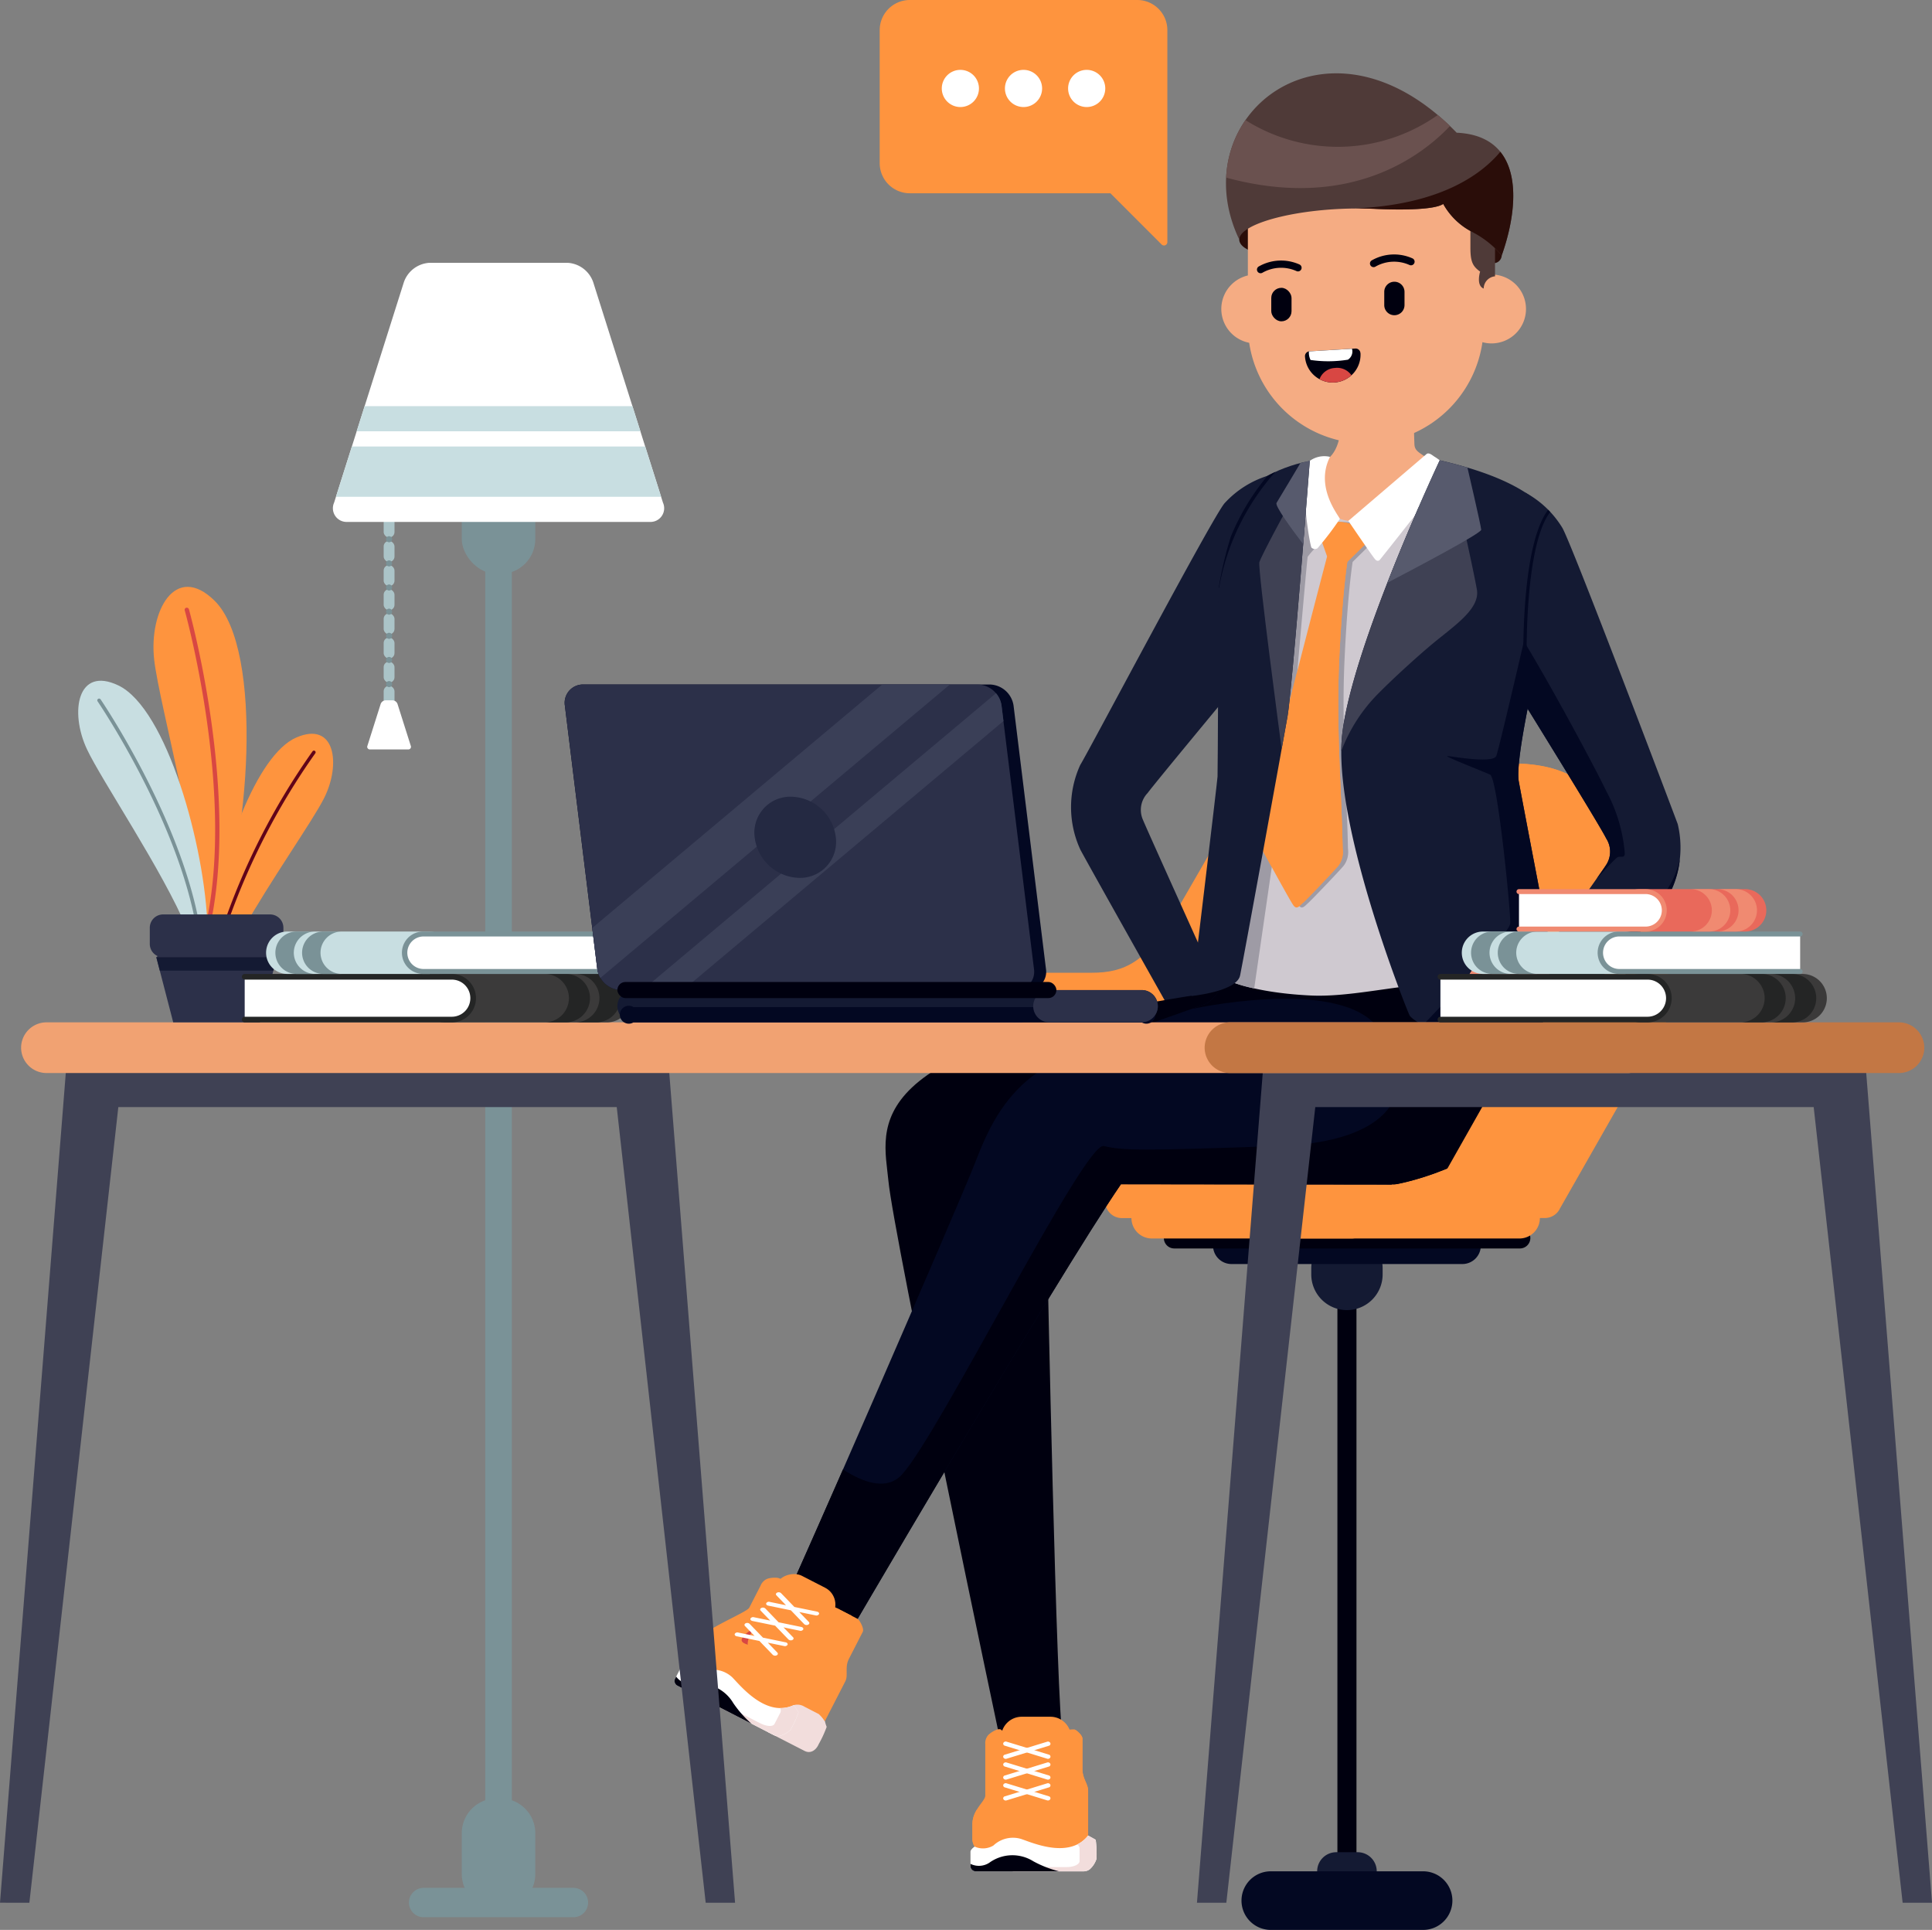<svg xmlns="http://www.w3.org/2000/svg" width="148.043" height="147.859" viewBox="0 0 148.043 147.859">
  <rect x="0" y="0" width="148.043" height="147.859" fill="#808080" stroke="none"/>
  <g id="Illustration" transform="translate(-99.591 -104.815)">
    <g id="Groupe_1264" data-name="Groupe 1264" transform="translate(99.591 104.815)">
      <g id="Groupe_1244" data-name="Groupe 1244" transform="translate(25.529 20.136)">
        <g id="Groupe_1242" data-name="Groupe 1242" transform="translate(3.87 19.435)">
          <rect id="Rectangle_345" data-name="Rectangle 345" width="0.83" height="1.609" rx="0.415" fill="#abc4c8"/>
          <rect id="Rectangle_346" data-name="Rectangle 346" width="0.83" height="1.609" rx="0.415" transform="translate(0 1.875)" fill="#abc4c8"/>
          <rect id="Rectangle_347" data-name="Rectangle 347" width="0.83" height="1.61" rx="0.415" transform="translate(0 3.725)" fill="#abc4c8"/>
          <rect id="Rectangle_348" data-name="Rectangle 348" width="0.83" height="1.609" rx="0.415" transform="translate(0 5.575)" fill="#abc4c8"/>
          <rect id="Rectangle_349" data-name="Rectangle 349" width="0.83" height="1.609" rx="0.415" transform="translate(0 7.424)" fill="#abc4c8"/>
          <rect id="Rectangle_350" data-name="Rectangle 350" width="0.83" height="1.609" rx="0.415" transform="translate(0 9.274)" fill="#abc4c8"/>
          <rect id="Rectangle_351" data-name="Rectangle 351" width="0.83" height="1.609" rx="0.415" transform="translate(0 11.123)" fill="#abc4c8"/>
          <rect id="Rectangle_352" data-name="Rectangle 352" width="0.83" height="1.61" rx="0.415" transform="translate(0 12.973)" fill="#abc4c8"/>
        </g>
        <path id="Tracé_500" data-name="Tracé 500" d="M158.858,214.1a.419.419,0,0,1,.37.28l1.014,3.2a.2.2,0,0,1-.191.281h-2.937a.2.2,0,0,1-.192-.281l1.014-3.2a.42.42,0,0,1,.37-.28Z" transform="translate(-154.296 -180.58)" fill="#fff" fill-rule="evenodd"/>
        <rect id="Rectangle_353" data-name="Rectangle 353" width="2.043" height="100.481" rx="0.966" transform="translate(11.65 21.393)" fill="#7a9297"/>
        <rect id="Rectangle_354" data-name="Rectangle 354" width="5.633" height="11.066" rx="2.664" transform="translate(9.855 12.765)" fill="#7a9297"/>
        <path id="Rectangle_355" data-name="Rectangle 355" d="M2.663,0h.306A2.664,2.664,0,0,1,5.633,2.664V5.786A2.664,2.664,0,0,1,2.969,8.45H2.664A2.664,2.664,0,0,1,0,5.786V2.663A2.663,2.663,0,0,1,2.663,0Z" transform="translate(9.855 117.648)" fill="#7a9297"/>
        <path id="Tracé_501" data-name="Tracé 501" d="M176.022,401.67H164.541a1.128,1.128,0,0,1-1.125-1.126h0a1.128,1.128,0,0,1,1.125-1.125h11.481a1.129,1.129,0,0,1,1.125,1.125h0A1.129,1.129,0,0,1,176.022,401.67Z" transform="translate(-157.61 -274.918)" fill="#7a9297" fill-rule="evenodd"/>
        <path id="Tracé_502" data-name="Tracé 502" d="M164.261,145.829h5.305a2.21,2.21,0,0,1,1.948,1.479l5.346,16.892a1.048,1.048,0,0,1-1.011,1.479H152.673a1.048,1.048,0,0,1-1.011-1.479l5.347-16.892a2.21,2.21,0,0,1,1.948-1.479Z" transform="translate(-151.589 -145.829)" fill="#fff" fill-rule="evenodd"/>
        <path id="Tracé_503" data-name="Tracé 503" d="M174.742,168.192l.61,1.927H153.611l.61-1.927Zm.979,3.093,1.22,3.854H152.022l1.22-3.854Z" transform="translate(-151.809 -157.213)" fill="#c8dee1" fill-rule="evenodd"/>
        <g id="Groupe_1243" data-name="Groupe 1243" transform="translate(4.053 20.944)">
          <circle id="Ellipse_17" data-name="Ellipse 17" cx="0.233" cy="0.233" r="0.233" fill="#7a9297"/>
          <path id="Tracé_504" data-name="Tracé 504" d="M160.076,192.722a.232.232,0,1,0-.232-.233A.233.233,0,0,0,160.076,192.722Z" transform="translate(-159.844 -190.407)" fill="#7a9297" fill-rule="evenodd"/>
          <path id="Tracé_505" data-name="Tracé 505" d="M160.076,196.489a.233.233,0,1,0-.232-.233A.233.233,0,0,0,160.076,196.489Z" transform="translate(-159.844 -192.325)" fill="#7a9297" fill-rule="evenodd"/>
          <path id="Tracé_506" data-name="Tracé 506" d="M160.076,200.257a.232.232,0,1,0-.232-.233A.233.233,0,0,0,160.076,200.257Z" transform="translate(-159.844 -194.243)" fill="#7a9297" fill-rule="evenodd"/>
          <circle id="Ellipse_18" data-name="Ellipse 18" cx="0.233" cy="0.233" r="0.233" transform="translate(0 7.399)" fill="#7a9297"/>
          <circle id="Ellipse_19" data-name="Ellipse 19" cx="0.233" cy="0.233" r="0.233" transform="translate(0 9.248)" fill="#7a9297"/>
          <circle id="Ellipse_20" data-name="Ellipse 20" cx="0.233" cy="0.233" r="0.233" transform="translate(0 11.098)" fill="#7a9297"/>
        </g>
      </g>
      <g id="Groupe_1249" data-name="Groupe 1249" transform="translate(51.689 5.608)">
        <g id="Groupe_1247" data-name="Groupe 1247">
          <path id="Tracé_507" data-name="Tracé 507" d="M258.51,239.989h5.637c2.513,0,4.232-.83,6.383-4.557L275.4,227s1.854-3.044,6.608-3.044h14.261c1.833,0,5.432.272,6.655,3.192s5.94,14.383,5.94,14.383l-9,.693-8.624,14.668s-11.884.951-14.261.68-11.409-.815-11.409-.815Z" transform="translate(-232.177 -171.071)" fill="#fe943e" fill-rule="evenodd"/>
          <path id="Tracé_508" data-name="Tracé 508" d="M281.81,179.071a7.51,7.51,0,0,0-3.275,2.084c-.866.928-10.339,18.871-11.076,20.074a7.777,7.777,0,0,0,.021,6.5c1.143,2.106,7.847,14,7.847,14l2.555-3.807s-5.372-11.881-5.607-12.481a1.866,1.866,0,0,1,.35-2.068c.67-.9,7.315-8.9,7.315-8.9S284.731,183.081,281.81,179.071Z" transform="translate(-236.376 -148.223)" fill="#141a33" fill-rule="evenodd"/>
          <path id="Rectangle_356" data-name="Rectangle 356" d="M.73,0h0a.731.731,0,0,1,.731.731V48.294a.731.731,0,0,1-.731.731h0A.731.731,0,0,1,0,48.294V.73A.73.73,0,0,1,.73,0Z" transform="translate(50.792 90.198)" fill="#00000f"/>
          <path id="Rectangle_357" data-name="Rectangle 357" d="M2.734,0h0A2.734,2.734,0,0,1,5.469,2.734V3.2A2.734,2.734,0,0,1,2.735,5.933h0A2.734,2.734,0,0,1,0,3.2V2.734A2.734,2.734,0,0,1,2.734,0Z" transform="translate(48.789 88.831)" fill="#141a33"/>
          <path id="Rectangle_358" data-name="Rectangle 358" d="M1.462,0H3.1A1.463,1.463,0,0,1,4.565,1.463v0A1.463,1.463,0,0,1,3.1,2.925H1.463A1.463,1.463,0,0,1,0,1.463v0A1.462,1.462,0,0,1,1.462,0Z" transform="translate(49.241 136.298)" fill="#141a33"/>
          <path id="Rectangle_359" data-name="Rectangle 359" d="M2.245,0H13.914A2.245,2.245,0,0,1,16.16,2.245v0a2.245,2.245,0,0,1-2.245,2.245H2.245A2.245,2.245,0,0,1,0,2.245v0A2.245,2.245,0,0,1,2.245,0Z" transform="translate(43.443 137.76)" fill="#030822"/>
          <path id="Tracé_509" data-name="Tracé 509" d="M309.44,297.733h0a1.415,1.415,0,0,0-1.411-1.411h-17.7a1.415,1.415,0,0,0-1.411,1.411h0a1.415,1.415,0,0,0,1.411,1.411h17.7A1.415,1.415,0,0,0,309.44,297.733Z" transform="translate(-247.657 -207.909)" fill="#030822" fill-rule="evenodd"/>
          <path id="Tracé_510" data-name="Tracé 510" d="M309.328,297.187h0a.8.8,0,0,0-.8-.8H282.045a.8.8,0,0,0-.8.8h0a.8.8,0,0,0,.8.8h26.488A.8.8,0,0,0,309.328,297.187Z" transform="translate(-243.752 -207.945)" fill="#00000f" fill-rule="evenodd"/>
          <path id="Tracé_511" data-name="Tracé 511" d="M298.571,291.717h17.95a1.567,1.567,0,0,1,1.562,1.563h0a1.567,1.567,0,0,1-1.562,1.563h-17.95a1.567,1.567,0,0,1-1.562-1.563h0A1.567,1.567,0,0,1,298.571,291.717Z" transform="translate(-251.775 -205.565)" fill="#fe943e" fill-rule="evenodd"/>
          <path id="Tracé_512" data-name="Tracé 512" d="M277.744,291.717h15.3a1.567,1.567,0,0,1,1.563,1.563h0a1.567,1.567,0,0,1-1.563,1.563h-15.3a1.567,1.567,0,0,1-1.562-1.563h0A1.567,1.567,0,0,1,277.744,291.717Z" transform="translate(-241.173 -205.565)" fill="#fe943e" fill-rule="evenodd"/>
          <path id="Tracé_513" data-name="Tracé 513" d="M337.37,227.147c1.027,2.454,4.524,10.943,5.614,13.589h1.449a1.283,1.283,0,0,1,1.187.794s-4.718-11.463-5.94-14.383-4.822-3.192-6.655-3.192h-2.309C332.548,223.955,336.147,224.227,337.37,227.147Z" transform="translate(-268.933 -171.071)" fill="#fe943e" fill-rule="evenodd"/>
          <path id="Tracé_514" data-name="Tracé 514" d="M244.314,259.18a1.283,1.283,0,1,1,0-2.567h6.927a1.284,1.284,0,0,1,1.2.828l6.96,15.4h23.421l8.392-14.832a1.277,1.277,0,0,1,1.113-.648v0h7.47a1.283,1.283,0,1,1,0,2.566h-6.726l-8.342,14.744a1.284,1.284,0,0,1-1.163.739H258.576a1.282,1.282,0,0,1-1.168-.756l-6.992-15.473Z" transform="translate(-224.298 -187.695)" fill="#fe943e" fill-rule="evenodd"/>
          <g id="Groupe_1246" data-name="Groupe 1246" transform="translate(0 60.858)">
            <path id="Tracé_515" data-name="Tracé 515" d="M246.555,315.476s-8.123-38.386-8.535-42.721c-.395-4.159-2.684-10.136,23.753-14.252,1.112-.173,1.98-1.3,3.2-1.466,0,0,21.06,1.02,23.377,1.956s-3.759,8.859-23.482,10.731-14.674,8.526-14.674,8.526.713,35.271,1.183,37.128S248.472,318.189,246.555,315.476Z" transform="translate(-221.635 -248.769)" fill="#00000f" fill-rule="evenodd"/>
            <path id="Tracé_516" data-name="Tracé 516" d="M256.9,246.358c-.9.4-2.439,3.874-3.56,4.288-4.421,1.634-10.066,3.363-12.739,5.174-2.853,1.933-4.03,4.758-4.9,7.01-1.143,2.956-14.564,33.85-15.345,35.148s1.571,3.376,2.5,3.848,2.207-1.266,2.207-1.266,16.914-28.953,21.82-36.1l20.938.025s6.721-1.08,10.373-5.816c3.933-5.1.688-17.533-1.043-17.7-3.285-.315-13.471-1.91-18.737.665C255.225,243.2,258.352,246.371,256.9,246.358Z" transform="translate(-212.676 -240.196)" fill="#030822" fill-rule="evenodd"/>
            <path id="Tracé_517" data-name="Tracé 517" d="M256.9,246.358c-.9.4-2.438,3.874-3.559,4.288-.358.133-.725.266-1.1.4,0,0,10.888-2.42,14.133,1.185s2.884,8.94-7.426,9.3-11.906.361-13.379,0-12.564,21.989-15.46,25.162c-1.116,1.223-2.835.709-4.527-.383-2.683,6.123-4.923,11.16-5.229,11.668-.782,1.3,1.571,3.376,2.5,3.849s2.207-1.266,2.207-1.266,16.914-28.953,21.82-36.1l20.939.025s6.721-1.08,10.373-5.816c3.933-5.1.688-17.533-1.044-17.7-3.285-.315-13.471-1.911-18.737.665C255.224,243.2,258.352,246.371,256.9,246.358Z" transform="translate(-212.676 -240.196)" fill="#00000f" fill-rule="evenodd"/>
            <g id="Groupe_1245" data-name="Groupe 1245" transform="translate(0 53.599)">
              <path id="Rectangle_360" data-name="Rectangle 360" d="M1.152,0h1.6A1.152,1.152,0,0,1,3.907,1.152v2.6A1.151,1.151,0,0,1,2.756,4.9h-1.6A1.152,1.152,0,0,1,0,3.753v-2.6A1.152,1.152,0,0,1,1.152,0Z" transform="matrix(0.457, -0.89, 0.89, 0.457, 3.8, 6.703)" fill="#d84743"/>
              <path id="Tracé_518" data-name="Tracé 518" d="M223.762,371.547a3.145,3.145,0,0,0,.136.438,8.6,8.6,0,0,1-.609,1.322c-.195.454-.615.762-1.087.52l-2.852-1.464,1.7-2.21,1.639-.4Z" transform="translate(-212.242 -359.748)" fill="#f2dddc" fill-rule="evenodd"/>
              <rect id="Rectangle_361" data-name="Rectangle 361" width="7.359" height="4.904" rx="1.446" transform="translate(5.102 6.547) rotate(-62.828)" fill="#fe943e"/>
              <path id="Tracé_519" data-name="Tracé 519" d="M215.149,360.51c.319-.242.763.274,1.2-.29,1.513-1.953,3.344-6.171,3.1-6.3l-1.609-.826c-.188-.1.06.154-.9.267-.77-.4-2.3,1.881-3.73,2.8-.8.519-.82.44-1.186.252l-.439-.226c-.282-.145-1.1-.243.083-1.1a10.618,10.618,0,0,0,2.505-2.229,2.415,2.415,0,0,0-.09-1.678c-.137-.249-.859-.156-1.055-.083a.944.944,0,0,0-.531.533l-.864,1.683c-.2.39-3.59,1.676-4.081,2.631l-.531,1.035a1.046,1.046,0,0,0-.109.587,1.656,1.656,0,0,1-.013.346l7.206,3.7A2.657,2.657,0,0,0,215.149,360.51Z" transform="translate(-205.906 -350.21)" fill="#fe943e" fill-rule="evenodd"/>
              <path id="Tracé_520" data-name="Tracé 520" d="M217.454,364.409l1.564-3.047c.245-.478-.06-1.07.281-1.734l1.06-2.065c.12-.232-.237-.906-.416-1l-1.6-.828s.219.978.223,1.082a19.186,19.186,0,0,1-1.034,2.016c-.338.659-.013,1.381-.106,1.562l-.537,1.046a1.692,1.692,0,0,1-2.482.44c-1.366-.8-.792-1.4-2.615-2.338L209,358.112a.948.948,0,0,1-.542-.543,1.82,1.82,0,0,0-.874.778l-.531,1.035a.914.914,0,0,0-.073.606,1.53,1.53,0,0,1,.019.361l7.808,4.008a2.045,2.045,0,0,1,.178-.789l.083-.383a1.016,1.016,0,0,1,.833.124l1.081.555a2.788,2.788,0,0,1,.467.559Z" transform="translate(-205.935 -352.61)" fill="#fe943e" fill-rule="evenodd"/>
              <path id="Tracé_521" data-name="Tracé 521" d="M214.007,367.573s.317.464.368.558a8.588,8.588,0,0,1-.609,1.322,1.819,1.819,0,0,1-.842.482.82.82,0,0,1-.478-.082l-6.515-3.344-.833-.428a.4.4,0,0,1-.181-.535l.5-.982c.088-.172.463-.207.463-.207a1.552,1.552,0,0,0,1.316.584,2.177,2.177,0,0,1,2.115.515C209.949,366.109,211.892,368.54,214.007,367.573Z" transform="translate(-204.874 -356.999)" fill="#fff" fill-rule="evenodd"/>
              <path id="Tracé_522" data-name="Tracé 522" d="M216.046,369.9s.317.464.368.558a8.594,8.594,0,0,1-.609,1.322,1.819,1.819,0,0,1-.842.482.82.82,0,0,1-.478-.082l-4.812-2.47c-.416-.41-.792-.778-.792-.778l4.568,2.345c.6.305,1.023.264,1.129.056l.451-.878a.407.407,0,0,0-.029-.331A2.406,2.406,0,0,0,216.046,369.9Z" transform="translate(-206.913 -359.33)" fill="#f2dddc" fill-rule="evenodd"/>
              <path id="Tracé_523" data-name="Tracé 523" d="M209.369,368.472a8.425,8.425,0,0,0,1.4,1.587l-4.84-2.485-.833-.428a.4.4,0,0,1-.181-.535l.083-.162a1.453,1.453,0,0,0,1.316.584A3.012,3.012,0,0,1,209.369,368.472Z" transform="translate(-204.874 -358.063)" fill="#00000f" fill-rule="evenodd"/>
              <path id="Tracé_524" data-name="Tracé 524" d="M215.046,355.875c-.066-.069-.041-.162.056-.208a.273.273,0,0,1,.3.041l1.021,1.059,1.74.359c.113.023.179.106.147.185a.232.232,0,0,1-.263.1l-1.25-.257.733.761c.066.069.041.162-.055.208a.274.274,0,0,1-.3-.041l-1.021-1.059-1.741-.359c-.113-.024-.179-.107-.147-.186a.233.233,0,0,1,.263-.1l1.25.258-.733-.76Zm5.528-1.1-1.741-.358-1.021-1.058a.272.272,0,0,0-.3-.041c-.1.046-.122.139-.055.208l.733.76-1.25-.257a.233.233,0,0,0-.263.1c-.032.079.034.162.147.186l1.741.358,1.021,1.06a.276.276,0,0,0,.3.041c.1-.046.122-.139.055-.208l-.733-.76,1.25.257a.233.233,0,0,0,.262-.1c.032-.079-.033-.163-.146-.186Zm-1.207,1.175-1.741-.358-1.021-1.059a.275.275,0,0,0-.3-.041c-.1.046-.122.14-.056.208l.733.761-1.25-.257a.233.233,0,0,0-.263.1c-.032.079.034.163.147.186l1.741.358,1.021,1.059a.273.273,0,0,0,.3.041c.1-.046.122-.139.055-.208l-.734-.76,1.25.257a.234.234,0,0,0,.263-.1C219.545,356.058,219.48,355.975,219.367,355.951Z" transform="translate(-209.651 -351.366)" fill="#fff" fill-rule="evenodd"/>
            </g>
          </g>
          <path id="Tracé_525" data-name="Tracé 525" d="M309.948,161.035l-.027,1.907s.135,4.057.15,4.5.223.586.76.938c.724,1.118-1.055,6-2.429,6.214s-7.76-.192-8.218-.529c-.321-.236,2.815-4.513,2.608-5.207a1.738,1.738,0,0,0,.734-.343c1.316-1.165,1.052-4.3.041-5.4C302.811,162.288,309.948,161.035,309.948,161.035Z" transform="translate(-253.379 -139.042)" fill="#f5ac83" fill-rule="evenodd"/>
          <path id="Tracé_526" data-name="Tracé 526" d="M295.106,191.024c1.136-.668,1.815-.143,3.111,1.055s2.483,1.063,3.186,1.321,1.055,11.515-3.426,13.3a2.436,2.436,0,0,1-3.415-1.318C293.319,202.993,292.155,192.76,295.106,191.024Z" transform="translate(-249.863 -154.158)" fill="#f6f5f4" fill-rule="evenodd"/>
          <path id="Tracé_527" data-name="Tracé 527" d="M313.812,214.092c-.533,1.215-2.369,2.222-4.565,2.979-3.269-1.278-8.822.679-13,.48-4.753-.226-6.7-1.313-6.7-1.313l-.307.217a1.347,1.347,0,0,1-.334-.332h0c-.542-.83-.275-2.068-.063-3.172.382-1.982,2.041-.6,1.322-9.964s-3.2-25.347,6.842-26.536c0,0-.1.229-.255.65l.419.016s-.9,2.851.987,3.78,3.942-.393,4.834-1.485a.57.57,0,0,1,.452-.227c.624-.807,1.313-1.622,2.076-2.449a27.581,27.581,0,0,1,5.527,1.9c1.71.75,3.564,2.328,3.9,4.037.477,2.425-1.96,10.66-3.637,15.96C308.5,207.506,315.37,210.544,313.812,214.092Z" transform="translate(-247.484 -146.889)" fill="#cfc9d0" fill-rule="evenodd"/>
          <path id="Tracé_528" data-name="Tracé 528" d="M302.066,188.9s-4.595,17.5-5.274,20.984a2.668,2.668,0,0,0,.368,1.612c.492.878,2.077,3.8,2.326,4.137s.431.09.747-.2,2.354-2.422,2.694-2.83a1.751,1.751,0,0,0,.332-1.313c-.1-4.866-.507-9.313-.258-14.574.134-2.843.344-5.561.615-7.394l1.437-1.415-.622-1.256a3.378,3.378,0,0,0-1.754-.385,1.538,1.538,0,0,0-1.268.781Z" transform="translate(-251.658 -151.879)" fill="#9e9ba5" fill-rule="evenodd"/>
          <path id="Tracé_529" data-name="Tracé 529" d="M291.9,217.887a9.634,9.634,0,0,1-2.361-.77l-.307.218A1.348,1.348,0,0,1,288.9,217h0c-.542-.83-.275-2.068-.063-3.172.382-1.982,2.041-.6,1.322-9.964-.643-8.378-2.7-22.041,4.061-25.687,1.493,1.029,2.412,2.749,2.4,5.433l-.116.61a6.444,6.444,0,0,0-.506.6c-.045.1-1.121,12.541-1.121,12.541Z" transform="translate(-247.484 -147.769)" fill="#9e9ba5" fill-rule="evenodd"/>
          <path id="Tracé_530" data-name="Tracé 530" d="M301.237,190.49s-4.6,17.5-5.274,20.984a2.671,2.671,0,0,0,.368,1.612c.492.878,2.077,3.8,2.326,4.137s.431.09.747-.2,2.355-2.422,2.694-2.83a1.753,1.753,0,0,0,.332-1.313c-.1-4.866-.507-9.313-.259-14.574.134-2.843.345-5.561.616-7.394l-.385-1.533S301.26,189.923,301.237,190.49Z" transform="translate(-251.235 -153.468)" fill="#fe943e" fill-rule="evenodd"/>
          <path id="Tracé_531" data-name="Tracé 531" d="M302.986,217.464c.318-.294,2.355-2.422,2.694-2.83a1.753,1.753,0,0,0,.332-1.313c-.1-4.866-.507-9.313-.259-14.574.134-2.843.345-5.561.616-7.394l-.277-1.1-.609.3-.2.311a1.985,1.985,0,0,1,.391.513c.135.28-.785,9.539-.985,11.714s-.476,10.594-.442,11.137A17.367,17.367,0,0,1,302.986,217.464Z" transform="translate(-254.817 -153.913)" fill="#fe943e" fill-rule="evenodd"/>
          <path id="Tracé_532" data-name="Tracé 532" d="M298.95,209.59c-1.26,4.91-2.639,10.386-2.987,12.174a2.671,2.671,0,0,0,.368,1.612c.146.262.391.705.668,1.208l1.625-11.23S298.766,211.7,298.95,209.59Z" transform="translate(-251.235 -163.758)" fill="#fe943e" fill-rule="evenodd"/>
          <path id="Tracé_533" data-name="Tracé 533" d="M305.383,187.045l.656,1.856a1.464,1.464,0,0,1,1.55.419l1.438-1.415-.623-1.256a3.376,3.376,0,0,0-1.754-.385A1.537,1.537,0,0,0,305.383,187.045Z" transform="translate(-256.038 -151.879)" fill="#fe943e" fill-rule="evenodd"/>
          <path id="Tracé_534" data-name="Tracé 534" d="M307.958,188.881a1.368,1.368,0,0,1,.683.439l1.437-1.415-.623-1.256a3.376,3.376,0,0,0-1.754-.385,1.85,1.85,0,0,0-.214.03l-.039.085a10.837,10.837,0,0,1,.993.738c.22.22-.484,1.763-.484,1.763Z" transform="translate(-257.089 -151.879)" fill="#fe943e" fill-rule="evenodd"/>
          <path id="Tracé_535" data-name="Tracé 535" d="M316.626,175.815a4.4,4.4,0,0,1,.794.62,1,1,0,0,1-.005.822c-.191.5-4.951,6.455-4.951,6.455s-.158.213-.371-.022-2.053-2.948-2.053-2.948L316,175.648C316.182,175.452,316.459,175.709,316.626,175.815Z" transform="translate(-258.408 -146.444)" fill="#fff" fill-rule="evenodd"/>
          <path id="Tracé_536" data-name="Tracé 536" d="M305.149,176.053s-.007,0-.022-.007a1.9,1.9,0,0,0-1.526.313c-.85.812-.139,5.77.112,6.615a.032.032,0,0,1,0,.011.373.373,0,0,0,.475.073,23.3,23.3,0,0,0,1.719-2.257C305.686,180.385,304.012,178.287,305.149,176.053Z" transform="translate(-254.924 -146.658)" fill="#fff" fill-rule="evenodd"/>
          <path id="Tracé_537" data-name="Tracé 537" d="M316.478,176.647s-6.73,14.292-7.476,21.016,4.8,20.735,5.161,21.5,7.363,4.083,10.609,4.1c0,0,.517-.016.642-.163s.611-.7.781-.917a1.266,1.266,0,0,0,.158-1.143c-.147-.543-3.407-17.566-3.814-19.785s2.58-13.944,3.034-16.117S326.656,178.987,316.478,176.647Z" transform="translate(-257.845 -146.989)" fill="#141a33" fill-rule="evenodd"/>
          <path id="Tracé_538" data-name="Tracé 538" d="M314.854,184.009c-2.042,4.689-5.342,12.809-5.851,17.4a12.15,12.15,0,0,0-.068,1.268,12.482,12.482,0,0,1,2.89-4.468c1.233-1.244,3.039-2.873,4.1-3.756,1.63-1.358,3.667-2.671,3.4-4.165s-1.268-5.976-1.268-5.976Z" transform="translate(-257.846 -150.736)" fill="#3f4154" fill-rule="evenodd"/>
          <path id="Tracé_539" data-name="Tracé 539" d="M318.128,275.16h4.563l7.524-14,8.959.368-8.8,15.455a1.285,1.285,0,0,1-1.163.739H318.128Z" transform="translate(-262.525 -190.012)" fill="#fe943e" fill-rule="evenodd"/>
          <path id="Tracé_540" data-name="Tracé 540" d="M316.811,273.618h3.569l8.392-14.832a1.277,1.277,0,0,1,1.112-.648v0h7.47a1.283,1.283,0,1,1,0,2.566h-6.726l-8.342,14.744a1.284,1.284,0,0,1-1.163.739h-4.314Z" transform="translate(-261.855 -188.47)" fill="#fe943e" fill-rule="evenodd"/>
          <path id="Tracé_541" data-name="Tracé 541" d="M294.624,176.734s-1.344,17.486-1.706,19.569-3.377,18.616-3.635,19.856-3.722,1.573-3.722,1.573,1.97-16.359,1.993-16.811.068-12.609.068-14.1,1.732-6.95,2.014-7.538S291.827,177.276,294.624,176.734Z" transform="translate(-245.947 -147.033)" fill="#141a33" fill-rule="evenodd"/>
          <path id="Tracé_542" data-name="Tracé 542" d="M299.639,184.92c-.425,5.337-1.1,13.5-1.338,14.885-.068.392-.23,1.295-.45,2.511,0,0-1.845-13.813-1.709-14.311s2.264-4.392,2.264-4.392Z" transform="translate(-251.33 -150.535)" fill="#3f4154" fill-rule="evenodd"/>
          <path id="Tracé_543" data-name="Tracé 543" d="M301.364,176.734s-.219,2.854-.5,6.393c-.967-1.271-2.186-2.952-2.047-3.174.226-.361,1.824-3.047,1.829-3.056C300.875,176.837,301.117,176.782,301.364,176.734Z" transform="translate(-252.688 -147.033)" fill="#575a6d" fill-rule="evenodd"/>
          <path id="Tracé_544" data-name="Tracé 544" d="M322.262,177.2c.005.023,1.034,4.428,1.057,4.767.018.266-5.017,2.927-7.192,4.063,1.963-5.032,4.013-9.386,4.013-9.386C320.908,176.823,321.613,177.009,322.262,177.2Z" transform="translate(-261.507 -146.989)" fill="#575a6d" fill-rule="evenodd"/>
          <path id="Tracé_545" data-name="Tracé 545" d="M335.742,181.7a7.506,7.506,0,0,1,2.813,2.675c.671,1.077,8.359,21.39,8.851,22.711a7.773,7.773,0,0,1-1.272,6.374c-.619.75-2.451,2.908-4.406,5.206-1.732,2.035-4.826,1.9-7.232,2.049,1.723-2.424,7.084-9.969,7.374-10.424a1.865,1.865,0,0,0,.055-2.1c-.483-1.015-7.054-11.606-7.054-11.606S332.1,185.069,335.742,181.7Z" transform="translate(-270.536 -149.559)" fill="#141a33" fill-rule="evenodd"/>
          <path id="Tracé_546" data-name="Tracé 546" d="M348.327,238.833a7.331,7.331,0,0,1-1.438,3.709c-.667.807-2.737,3.244-4.855,5.733-.293.343-2.123,2.106-3.769,2.106-.1,0-2.8-.676-2.92-.717l1.555-2.188c1.547-.077,5.206-.28,5.384-.512.226-.295,4.21-4.573,5-5.682A6.953,6.953,0,0,0,348.327,238.833Z" transform="translate(-271.289 -178.644)" fill="#030822" fill-rule="evenodd"/>
          <path id="Tracé_547" data-name="Tracé 547" d="M337.735,210.074v0h0l-.28-5.163c2.254,3.706,5.591,9.961,6.291,11.443a12.092,12.092,0,0,1,1.431,4.786c0,.427-.35.184-.564.31s-1.606,1.653-1.606,1.653c.382-.544.636-.908.692-1a1.865,1.865,0,0,0,.055-2.1C343.39,219.245,339.606,213.1,337.735,210.074Z" transform="translate(-272.363 -161.375)" fill="#030822" fill-rule="evenodd"/>
          <path id="Tracé_548" data-name="Tracé 548" d="M321.627,234.316l.06.035c.441.1,4.313,3.013,7.687,3.054l1.907-4.293a4.267,4.267,0,0,1,.1-4.974c-.983-5.1-2.15-11.22-2.384-12.49-.212-1.157.5-4.9,1.293-8.528l-.9-2.211s-1.889,8.142-2.111,8.761-3.35.046-3.735.023,2.693,1.155,3.26,1.426,1.584,10.526,1.539,11.386S321.968,234.006,321.627,234.316Z" transform="translate(-264.307 -161.375)" fill="#030822" fill-rule="evenodd"/>
          <path id="Tracé_549" data-name="Tracé 549" d="M294.148,178.452a18.088,18.088,0,0,0-4.306,8.819.128.128,0,0,1-.039.07,28.417,28.417,0,0,1,.924-3.914,17.809,17.809,0,0,1,2.814-4.671Q293.826,178.6,294.148,178.452Z" transform="translate(-248.107 -147.908)" fill="#030822" fill-rule="evenodd"/>
          <path id="Tracé_550" data-name="Tracé 550" d="M337.605,195.928a.128.128,0,1,1-.256.005c0-.03-.2-8.817,1.9-11.556.053.053.105.108.158.164C337.41,187.134,337.6,195.9,337.605,195.928Z" transform="translate(-272.307 -150.924)" fill="#030822" fill-rule="evenodd"/>
          <path id="Rectangle_362" data-name="Rectangle 362" d="M1.653,0h3.2A1.652,1.652,0,0,1,6.5,1.652v0A1.653,1.653,0,0,1,4.852,3.3h-3.2A1.652,1.652,0,0,1,0,1.653v0A1.653,1.653,0,0,1,1.653,0Z" transform="translate(60.724 68.142)" fill="#f08a71"/>
          <path id="Tracé_551" data-name="Tracé 551" d="M293.454,134.731a4.542,4.542,0,0,0-.448,1.773c.011.851,1.8,1.2,2.417,1.2s17.184.613,17.184.613a.625.625,0,0,0,.514-.591c0-.5-2.841-6.693-2.841-6.693Z" transform="translate(-249.737 -123.77)" fill="#2a0d09" fill-rule="evenodd"/>
          <path id="Tracé_552" data-name="Tracé 552" d="M292.847,147.658a2.638,2.638,0,1,1-2.637,2.638A2.638,2.638,0,0,1,292.847,147.658Z" transform="translate(-248.314 -132.232)" fill="#f5ac83" fill-rule="evenodd"/>
          <path id="Tracé_553" data-name="Tracé 553" d="M329.655,147.658a2.638,2.638,0,1,1-2.637,2.638A2.638,2.638,0,0,1,329.655,147.658Z" transform="translate(-267.051 -132.232)" fill="#f5ac83" fill-rule="evenodd"/>
          <path id="Tracé_554" data-name="Tracé 554" d="M303.389,120.487h0a9.061,9.061,0,0,1,9.035,9.036v8.211a9.062,9.062,0,0,1-9.035,9.036h0a9.063,9.063,0,0,1-9.035-9.036v-8.211A9.062,9.062,0,0,1,303.389,120.487Z" transform="translate(-250.423 -118.401)" fill="#f5ac83" fill-rule="evenodd"/>
          <path id="Tracé_556" data-name="Tracé 556" d="M329.02,135.549v2.78c0,1.091.2,1.414.744,1.811,0,0-.335,1.055.273,1.3a.953.953,0,0,1,.869-.939v-7.172a3.673,3.673,0,0,1-1.953,1.6A2.913,2.913,0,0,1,329.02,135.549Z" transform="translate(-268.036 -124.939)" fill="#4f3a38" fill-rule="evenodd"/>
          <path id="Tracé_557" data-name="Tracé 557" d="M312.07,130.2a7.423,7.423,0,0,0-2.061-1.686h0l-.039-.02c-.083-.048-.167-.093-.252-.138a5.3,5.3,0,0,1-2.132-2.1c-.754.518-3.839.439-5,.389l-.395-.019h-.052c-5.163-.2-10.16,1.046-10.184,2.355-4.473-9.4,6.713-18.46,16.661-8.184C313.876,121.039,313.411,126.437,312.07,130.2Z" transform="translate(-248.686 -116.238)" fill="#4f3a38" fill-rule="evenodd"/>
          <path id="Tracé_558" data-name="Tracé 558" d="M290.962,127.554a8.442,8.442,0,0,1,1.479-4.408,13.254,13.254,0,0,0,14.742-.391q.468.395.935.844C306.012,125.828,300.494,130.143,290.962,127.554Z" transform="translate(-248.697 -119.555)" fill="#6a514f" fill-rule="evenodd"/>
          <path id="Tracé_559" data-name="Tracé 559" d="M322.192,136.433a7.423,7.423,0,0,0-2.061-1.686h0l-.039-.02c-.083-.048-.167-.093-.252-.138a5.3,5.3,0,0,1-2.132-2.1c-.754.518-3.839.439-5,.389l-.395-.019h-.052c-.482-.019-.961-.026-1.436-.02,6.646-.257,9.817-2.616,11.259-4.343C323.634,130.407,323.126,133.817,322.192,136.433Z" transform="translate(-258.808 -122.475)" fill="#2a0d09" fill-rule="evenodd"/>
          <path id="Tracé_562" data-name="Tracé 562" d="M296.19,146.39a.278.278,0,0,1-.273-.485,3.451,3.451,0,0,1,3.132-.143.278.278,0,1,1-.263.491A2.878,2.878,0,0,0,296.19,146.39Z" transform="translate(-251.147 -131.1)" fill="#00000f" fill-rule="evenodd"/>
          <path id="Tracé_563" data-name="Tracé 563" d="M316.442,145.319a.278.278,0,0,0,.224-.509,3.449,3.449,0,0,0-3.131.163.278.278,0,0,0,.309.463A2.879,2.879,0,0,1,316.442,145.319Z" transform="translate(-260.124 -130.624)" fill="#00000f" fill-rule="evenodd"/>
          <path id="Rectangle_363" data-name="Rectangle 363" d="M.776,0h0a.776.776,0,0,1,.776.776V1.789a.776.776,0,0,1-.776.776h0A.776.776,0,0,1,0,1.789V.776A.776.776,0,0,1,.776,0Z" transform="translate(54.382 15.977)" fill="#00000f"/>
          <rect id="Rectangle_364" data-name="Rectangle 364" width="1.553" height="2.565" rx="0.776" transform="translate(45.724 16.444)" fill="#00000f"/>
        </g>
        <g id="Groupe_1248" data-name="Groupe 1248" transform="translate(48.308 21.093)">
          <path id="Tracé_564" data-name="Tracé 564" d="M307.523,159.546a2.13,2.13,0,0,1-4.253.258h0a.369.369,0,0,1,.345-.389l3.512-.214a.369.369,0,0,1,.39.345Z" transform="translate(-303.27 -159.2)" fill="#00000f" fill-rule="evenodd"/>
          <path id="Tracé_565" data-name="Tracé 565" d="M307.984,162.786a2.13,2.13,0,0,1-2.449.3,1.327,1.327,0,0,1,1.169-.858A1.343,1.343,0,0,1,307.984,162.786Z" transform="translate(-304.423 -160.737)" fill="#d84743" fill-rule="evenodd"/>
          <path id="Tracé_566" data-name="Tracé 566" d="M303.885,159.441l3.3-.2a.747.747,0,0,1-.312.836,9.39,9.39,0,0,1-2.865.021A1.265,1.265,0,0,1,303.885,159.441Z" transform="translate(-303.583 -159.221)" fill="#fff" fill-rule="evenodd"/>
        </g>
      </g>
      <g id="Groupe_1250" data-name="Groupe 1250" transform="translate(0 78.326)">
        <path id="Tracé_567" data-name="Tracé 567" d="M150.844,271.446l5.073,63.967h-2.251l-6.816-60.955H108.658l-6.816,60.955H99.591l5.073-63.967Z" transform="translate(-99.591 -267.964)" fill="#3f4154" fill-rule="evenodd"/>
        <path id="Tracé_568" data-name="Tracé 568" d="M337.66,271.446l5.073,63.967h-2.251l-6.816-60.955H295.475l-6.816,60.955h-2.251l5.073-63.967Z" transform="translate(-194.689 -267.964)" fill="#3f4154" fill-rule="evenodd"/>
        <path id="Tracé_569" data-name="Tracé 569" d="M225.987,264.353H104.828a1.948,1.948,0,0,0-1.943,1.942h0a1.948,1.948,0,0,0,1.943,1.942H225.987a1.948,1.948,0,0,0,1.942-1.942h0A1.948,1.948,0,0,0,225.987,264.353Z" transform="translate(-101.268 -264.353)" fill="#f1a272" fill-rule="evenodd"/>
        <path id="Tracé_570" data-name="Tracé 570" d="M340.812,264.353h-51.26a1.948,1.948,0,0,0-1.942,1.942h0a1.948,1.948,0,0,0,1.942,1.942h51.26a1.948,1.948,0,0,0,1.942-1.942h0A1.948,1.948,0,0,0,340.812,264.353Z" transform="translate(-195.301 -264.353)" fill="#c37744" fill-rule="evenodd"/>
      </g>
      <path id="Tracé_571" data-name="Tracé 571" d="M239.186,104.815h17.443a2.31,2.31,0,0,1,2.3,2.3v16.25a.257.257,0,0,1-.439.182l-3.925-3.925H239.186a2.31,2.31,0,0,1-2.3-2.3v-10.2A2.31,2.31,0,0,1,239.186,104.815Z" transform="translate(-169.478 -104.815)" fill="#fe943e" fill-rule="evenodd"/>
      <g id="Groupe_1251" data-name="Groupe 1251" transform="translate(72.166 5.354)">
        <path id="Tracé_572" data-name="Tracé 572" d="M248.006,118.568a1.424,1.424,0,1,0-1.424-1.424A1.427,1.427,0,0,0,248.006,118.568Z" transform="translate(-246.582 -115.721)" fill="#fff" fill-rule="evenodd"/>
        <path id="Tracé_573" data-name="Tracé 573" d="M257.862,118.568a1.424,1.424,0,1,0-1.423-1.424A1.426,1.426,0,0,0,257.862,118.568Z" transform="translate(-251.6 -115.721)" fill="#fff" fill-rule="evenodd"/>
        <path id="Tracé_574" data-name="Tracé 574" d="M267.719,118.568a1.424,1.424,0,1,0-1.423-1.424A1.426,1.426,0,0,0,267.719,118.568Z" transform="translate(-256.617 -115.721)" fill="#fff" fill-rule="evenodd"/>
      </g>
      <g id="Groupe_1257" data-name="Groupe 1257" transform="translate(5.993 44.96)">
        <g id="Groupe_1255" data-name="Groupe 1255">
          <g id="Groupe_1252" data-name="Groupe 1252" transform="translate(10.091 11.257)">
            <path id="Tracé_575" data-name="Tracé 575" d="M138.979,219.606c2.969-1.283,3.44,2.035,2.121,4.653-.893,1.771-4.109,6.306-6.275,10.163h-2.472C133.2,228.586,135.91,220.932,138.979,219.606Z" transform="translate(-132.353 -219.321)" fill="#fe943e" fill-rule="evenodd"/>
            <path id="Tracé_576" data-name="Tracé 576" d="M134.151,235.756A52.829,52.829,0,0,1,141.133,222a.131.131,0,0,1,.182-.03.129.129,0,0,1,.03.18,52.687,52.687,0,0,0-6.926,13.61Z" transform="translate(-133.268 -220.655)" fill="#610419" fill-rule="evenodd"/>
          </g>
          <g id="Groupe_1253" data-name="Groupe 1253" transform="translate(5.767)">
            <path id="Tracé_577" data-name="Tracé 577" d="M128.222,197.45c-2.994-2.935-5.039.786-4.622,4.524.4,3.545,3.852,15.709,3.439,20.824h1.179C130.9,216.243,132.054,201.207,128.222,197.45Z" transform="translate(-123.546 -196.393)" fill="#fe943e" fill-rule="evenodd"/>
            <path id="Tracé_578" data-name="Tracé 578" d="M130.262,224.456c2.489-10.337-1.508-24.634-1.521-24.683a.174.174,0,0,0-.206-.122.16.16,0,0,0-.116.2c.013.049,4.015,14.362,1.5,24.6Z" transform="translate(-126.023 -198.049)" fill="#d84743" fill-rule="evenodd"/>
          </g>
          <g id="Groupe_1254" data-name="Groupe 1254" transform="translate(0 7.191)">
            <path id="Tracé_579" data-name="Tracé 579" d="M114.872,211.4c-3.139-1.5-3.741,2.028-2.407,4.882,1.105,2.366,5.818,9.313,7.691,13.816l1.556-.053C121.539,223.735,118.577,213.165,114.872,211.4Z" transform="translate(-111.799 -211.039)" fill="#c8dee1" fill-rule="evenodd"/>
            <path id="Tracé_580" data-name="Tracé 580" d="M122.659,231.481c-1.426-8.489-7.606-17.556-7.628-17.589a.141.141,0,0,0-.194-.04.136.136,0,0,0-.037.191c.022.033,6.162,9.041,7.583,17.448Z" transform="translate(-113.314 -212.46)" fill="#7a9297" fill-rule="evenodd"/>
          </g>
        </g>
        <g id="Groupe_1256" data-name="Groupe 1256" transform="translate(5.485 25.098)">
          <path id="Rectangle_365" data-name="Rectangle 365" d="M1.022,0H9.215a1.023,1.023,0,0,1,1.023,1.023V2.261A1.023,1.023,0,0,1,9.215,3.284H1.023A1.023,1.023,0,0,1,0,2.261V1.022A1.022,1.022,0,0,1,1.022,0Z" fill="#2c3049"/>
          <path id="Tracé_581" data-name="Tracé 581" d="M131.642,251.29h-6.066l-1.584,1.429,1.294,4.984h6.646l1.294-4.984Z" transform="translate(-123.491 -249.436)" fill="#2c3049" fill-rule="evenodd"/>
          <path id="Tracé_582" data-name="Tracé 582" d="M123.993,254.2l.266,1.025h8.7l.266-1.025Z" transform="translate(-123.491 -250.918)" fill="#141a33" fill-rule="evenodd"/>
        </g>
      </g>
      <g id="Groupe_1258" data-name="Groupe 1258" transform="translate(18.534 74.616)">
        <path id="Tracé_583" data-name="Tracé 583" d="M179.527,256.8H167.119a1.855,1.855,0,0,0,0,3.71h12.408a1.855,1.855,0,0,0,0-3.71Z" transform="translate(-151.557 -256.797)" fill="#3b3a3a" fill-rule="evenodd"/>
        <path id="Tracé_584" data-name="Tracé 584" d="M137.783,257.237h15.868a1.643,1.643,0,0,1,1.638,1.638h0a1.643,1.643,0,0,1-1.638,1.639H137.783Z" transform="translate(-137.567 -257.021)" fill="#fff" fill-rule="evenodd"/>
        <path id="Tracé_585" data-name="Tracé 585" d="M137.559,256.8a.216.216,0,1,0,0,.432h15.868a1.423,1.423,0,0,1,0,2.846H137.559a.216.216,0,1,0,0,.432h15.868a1.855,1.855,0,0,0,0-3.71Z" transform="translate(-137.343 -256.797)" fill="#242525" fill-rule="evenodd"/>
        <path id="Tracé_586" data-name="Tracé 586" d="M191.228,258.651a1.86,1.86,0,0,0-1.855-1.854h1.613a1.855,1.855,0,0,1,0,3.71h-1.613a1.861,1.861,0,0,0,1.855-1.855Z" transform="translate(-163.829 -256.797)" fill="#242525" fill-rule="evenodd"/>
        <path id="Tracé_587" data-name="Tracé 587" d="M186.468,258.651a1.86,1.86,0,0,0-1.855-1.854h1.613a1.855,1.855,0,0,1,0,3.71h-1.613a1.861,1.861,0,0,0,1.855-1.855Z" transform="translate(-161.406 -256.797)" fill="#242525" fill-rule="evenodd"/>
      </g>
      <g id="Groupe_1259" data-name="Groupe 1259" transform="translate(20.389 71.369)">
        <path id="Tracé_588" data-name="Tracé 588" d="M142.744,250.182h10.865a1.624,1.624,0,0,1,0,3.248H142.744a1.624,1.624,0,0,1,0-3.248Z" transform="translate(-141.12 -250.182)" fill="#c8dee1" fill-rule="evenodd"/>
        <path id="Tracé_589" data-name="Tracé 589" d="M178.037,250.567H164.142A1.439,1.439,0,0,0,162.707,252h0a1.439,1.439,0,0,0,1.435,1.435h13.894Z" transform="translate(-152.109 -250.378)" fill="#fff" fill-rule="evenodd"/>
        <path id="Tracé_590" data-name="Tracé 590" d="M177.841,250.182a.189.189,0,1,1,0,.378H163.946a1.246,1.246,0,0,0,0,2.491h13.894a.189.189,0,0,1,0,.379H163.946a1.624,1.624,0,0,1,0-3.248Z" transform="translate(-151.913 -250.182)" fill="#7a9297" fill-rule="evenodd"/>
        <path id="Tracé_591" data-name="Tracé 591" d="M143.982,251.806a1.628,1.628,0,0,1,1.624-1.624h-1.412a1.624,1.624,0,0,0,0,3.248h1.412a1.628,1.628,0,0,1-1.624-1.624Z" transform="translate(-141.858 -250.182)" fill="#7a9297" fill-rule="evenodd"/>
        <path id="Tracé_592" data-name="Tracé 592" d="M148.151,251.806a1.627,1.627,0,0,1,1.624-1.624h-1.412a1.624,1.624,0,0,0,0,3.248h1.412a1.628,1.628,0,0,1-1.624-1.624Z" transform="translate(-143.98 -250.182)" fill="#7a9297" fill-rule="evenodd"/>
      </g>
      <g id="Groupe_1260" data-name="Groupe 1260" transform="translate(43.271 52.442)">
        <path id="Tracé_593" data-name="Tracé 593" d="M197.187,261.788h38.94a1.241,1.241,0,0,0,1.237-1.237h0a1.24,1.24,0,0,0-1.237-1.236h-38.94a1.24,1.24,0,0,0-1.237,1.236h0A1.241,1.241,0,0,0,197.187,261.788Z" transform="translate(-191.913 -235.905)" fill="#141a33" fill-rule="evenodd"/>
        <path id="Tracé_594" data-name="Tracé 594" d="M197.382,263.144h38.94a.686.686,0,1,0,0-1.166h-38.94a.686.686,0,1,0,0,1.166Z" transform="translate(-192.108 -237.26)" fill="#030822" fill-rule="evenodd"/>
        <path id="Tracé_595" data-name="Tracé 595" d="M192.04,235.042h31.146a1.4,1.4,0,0,0,1.419-1.618l-2.483-20.174a1.889,1.889,0,0,0-1.818-1.618H189.159a1.405,1.405,0,0,0-1.419,1.618l2.483,20.174A1.889,1.889,0,0,0,192.04,235.042Z" transform="translate(-187.727 -211.632)" fill="#030822" fill-rule="evenodd"/>
        <path id="Tracé_596" data-name="Tracé 596" d="M192.04,235.042h30.227a1.4,1.4,0,0,0,1.419-1.618L221.2,213.25a1.889,1.889,0,0,0-1.817-1.618H189.159a1.405,1.405,0,0,0-1.419,1.618l2.483,20.174A1.889,1.889,0,0,0,192.04,235.042Z" transform="translate(-187.727 -211.632)" fill="#2c3049" fill-rule="evenodd"/>
        <path id="Tracé_597" data-name="Tracé 597" d="M195.874,235.042h3.11l24.551-20.609-.146-1.183a1.81,1.81,0,0,0-.426-.948l-27.09,22.74Zm23.557-23.41-26.782,22.481a1.751,1.751,0,0,1-.24-.689l-.386-3.137,22.224-18.655Z" transform="translate(-189.914 -211.632)" fill="#3a3f57" fill-rule="evenodd"/>
        <path id="Tracé_598" data-name="Tracé 598" d="M262.088,261.788h7.077a1.241,1.241,0,0,0,1.237-1.237h0a1.24,1.24,0,0,0-1.237-1.236h-7.077a1.24,1.24,0,0,0-1.237,1.236h0A1.24,1.24,0,0,0,262.088,261.788Z" transform="translate(-224.951 -235.905)" fill="#2c3049" fill-rule="evenodd"/>
        <rect id="Rectangle_366" data-name="Rectangle 366" width="33.64" height="1.236" rx="0.618" transform="translate(4.037 22.791)" fill="#00000f"/>
        <path id="Tracé_599" data-name="Tracé 599" d="M220.151,229.14a3.527,3.527,0,0,1,3.428,3.109,2.756,2.756,0,0,1-2.791,3.11,3.527,3.527,0,0,1-3.428-3.11A2.755,2.755,0,0,1,220.151,229.14Z" transform="translate(-202.804 -220.544)" fill="#242942" fill-rule="evenodd"/>
      </g>
      <g id="Groupe_1261" data-name="Groupe 1261" transform="translate(110.159 74.616)">
        <path id="Tracé_600" data-name="Tracé 600" d="M366.151,256.8H353.744a1.855,1.855,0,0,0,0,3.71h12.407a1.855,1.855,0,0,0,0-3.71Z" transform="translate(-338.181 -256.797)" fill="#3b3a3a" fill-rule="evenodd"/>
        <path id="Tracé_601" data-name="Tracé 601" d="M324.408,257.237h15.867a1.643,1.643,0,0,1,1.638,1.638h0a1.643,1.643,0,0,1-1.638,1.639H324.408Z" transform="translate(-324.192 -257.021)" fill="#fff" fill-rule="evenodd"/>
        <path id="Tracé_602" data-name="Tracé 602" d="M324.184,256.8a.216.216,0,0,0,0,.432h15.867a1.423,1.423,0,0,1,0,2.846H324.184a.216.216,0,0,0,0,.432h15.867a1.855,1.855,0,0,0,0-3.71Z" transform="translate(-323.968 -256.797)" fill="#242525" fill-rule="evenodd"/>
        <path id="Tracé_603" data-name="Tracé 603" d="M377.852,258.651A1.859,1.859,0,0,0,376,256.8h1.613a1.855,1.855,0,0,1,0,3.71H376a1.86,1.86,0,0,0,1.854-1.855Z" transform="translate(-350.454 -256.797)" fill="#242525" fill-rule="evenodd"/>
        <path id="Tracé_604" data-name="Tracé 604" d="M373.092,258.651a1.86,1.86,0,0,0-1.855-1.854h1.613a1.855,1.855,0,0,1,0,3.71h-1.613a1.861,1.861,0,0,0,1.855-1.855Z" transform="translate(-348.03 -256.797)" fill="#242525" fill-rule="evenodd"/>
      </g>
      <g id="Groupe_1262" data-name="Groupe 1262" transform="translate(112.013 71.369)">
        <path id="Tracé_605" data-name="Tracé 605" d="M329.369,250.182h10.865a1.624,1.624,0,0,1,0,3.248H329.369a1.624,1.624,0,0,1,0-3.248Z" transform="translate(-327.745 -250.182)" fill="#c8dee1" fill-rule="evenodd"/>
        <path id="Tracé_606" data-name="Tracé 606" d="M364.661,250.567H350.767A1.439,1.439,0,0,0,349.332,252h0a1.439,1.439,0,0,0,1.435,1.435h13.894Z" transform="translate(-338.734 -250.378)" fill="#fff" fill-rule="evenodd"/>
        <path id="Tracé_607" data-name="Tracé 607" d="M364.464,250.182a.189.189,0,0,1,0,.378H350.57a1.246,1.246,0,0,0,0,2.491h13.895a.189.189,0,0,1,0,.379H350.57a1.624,1.624,0,0,1,0-3.248Z" transform="translate(-338.537 -250.182)" fill="#7a9297" fill-rule="evenodd"/>
        <path id="Tracé_608" data-name="Tracé 608" d="M330.606,251.806a1.628,1.628,0,0,1,1.625-1.624h-1.413a1.624,1.624,0,0,0,0,3.248h1.413a1.628,1.628,0,0,1-1.625-1.624Z" transform="translate(-328.483 -250.182)" fill="#7a9297" fill-rule="evenodd"/>
        <path id="Tracé_609" data-name="Tracé 609" d="M334.775,251.806a1.628,1.628,0,0,1,1.624-1.624h-1.413a1.624,1.624,0,0,0,0,3.248H336.4a1.629,1.629,0,0,1-1.624-1.624Z" transform="translate(-330.605 -250.182)" fill="#7a9297" fill-rule="evenodd"/>
      </g>
      <g id="Groupe_1263" data-name="Groupe 1263" transform="translate(116.206 68.12)">
        <path id="Tracé_610" data-name="Tracé 610" d="M361.9,243.566h-8.08a1.624,1.624,0,0,0,0,3.248h8.08a1.624,1.624,0,0,0,0-3.248Z" transform="translate(-344.383 -243.566)" fill="#e9695b" fill-rule="evenodd"/>
        <path id="Tracé_611" data-name="Tracé 611" d="M336.671,243.951h9.7a1.439,1.439,0,0,1,1.435,1.435h0a1.439,1.439,0,0,1-1.435,1.435h-9.7Z" transform="translate(-336.482 -243.762)" fill="#fff" fill-rule="evenodd"/>
        <path id="Tracé_612" data-name="Tracé 612" d="M336.475,243.566a.189.189,0,0,0,0,.378h9.7a1.246,1.246,0,0,1,0,2.492h-9.7a.189.189,0,0,0,0,.379h9.7a1.624,1.624,0,0,0,0-3.248Z" transform="translate(-336.286 -243.566)" fill="#f08a71" fill-rule="evenodd"/>
        <path id="Tracé_613" data-name="Tracé 613" d="M369.257,245.19a1.627,1.627,0,0,0-1.624-1.624h1.412a1.624,1.624,0,0,1,0,3.248h-1.412a1.628,1.628,0,0,0,1.624-1.624Z" transform="translate(-352.243 -243.566)" fill="#f08a71" fill-rule="evenodd"/>
        <path id="Tracé_614" data-name="Tracé 614" d="M365.089,245.19a1.628,1.628,0,0,0-1.624-1.624h1.413a1.624,1.624,0,0,1,0,3.248h-1.413a1.628,1.628,0,0,0,1.624-1.624Z" transform="translate(-350.121 -243.566)" fill="#f08a71" fill-rule="evenodd"/>
      </g>
    </g>
    <g id="Groupe_1265" data-name="Groupe 1265" transform="translate(173.956 236.342)">
      <path id="Rectangle_367" data-name="Rectangle 367" d="M1.58,0h2.2A1.581,1.581,0,0,1,5.361,1.581v4.2a1.58,1.58,0,0,1-1.58,1.58H1.58A1.58,1.58,0,0,1,0,5.779V1.58A1.58,1.58,0,0,1,1.58,0Z" transform="translate(2.347)" fill="#fe943e"/>
      <path id="Tracé_615" data-name="Tracé 615" d="M260.227,382.811v-3.425c0-.537-.436-.924-.436-1.67v-2.322c0-.262-.4-.61-.584-.7a3.71,3.71,0,0,0-2.117.646s-.47.2-.47,1.293v2.9c0,.617-.529.766-.941.766h-.493c-.317,0-.787-.08-.787-.925v-3.223a2.418,2.418,0,0,0-.846-1.452c-.235-.159-.835.254-.976.408a.942.942,0,0,0-.23.716v3.918c0,.437-.988,1.1-.988,2.178v1.164a1.05,1.05,0,0,0,.171.571,1.654,1.654,0,0,1,.146.313h8.1A1.443,1.443,0,0,0,260.227,382.811Z" transform="translate(-251.212 -373.709)" fill="#fe943e" fill-rule="evenodd"/>
      <path id="Tracé_616" data-name="Tracé 616" d="M260.227,382.817v-3.425c0-.537-.436-.925-.436-1.67V375.4c0-.262-.4-.61-.584-.7a2.631,2.631,0,0,0-1.227.21h0a4.568,4.568,0,0,1,.676.644c.068.152,0,1.524,0,2.265s.5,1.235.5,1.438v1.176a1.492,1.492,0,0,1-1.614,1.525c-1.271-.087-1.082-.886-2.73-.886h-2.524a.675.675,0,0,1-.586-.236,2.091,2.091,0,0,0-.34,1.091v1.164a1.05,1.05,0,0,0,.171.572,1.654,1.654,0,0,1,.146.313h8.1A1.443,1.443,0,0,0,260.227,382.817Z" transform="translate(-251.212 -373.715)" fill="#fe943e" fill-rule="evenodd"/>
      <path id="Tracé_617" data-name="Tracé 617" d="M260.074,391.254s.494.269.582.328a8.534,8.534,0,0,1,.061,1.454,1.816,1.816,0,0,1-.529.813.819.819,0,0,1-.462.146h-8.26a.4.4,0,0,1-.406-.394v-1.1c0-.194.318-.4.318-.4a1.55,1.55,0,0,0,1.437-.082,2.179,2.179,0,0,1,2.116-.507C255.795,391.8,258.633,393.08,260.074,391.254Z" transform="translate(-251.06 -382.152)" fill="#fff" fill-rule="evenodd"/>
      <path id="Tracé_618" data-name="Tracé 618" d="M262.352,391.254s.494.269.582.328a8.537,8.537,0,0,1,.061,1.454,1.816,1.816,0,0,1-.529.813A.819.819,0,0,1,262,394h-5.41c-.557-.176-1.06-.33-1.06-.33h5.134c.67,0,1.031-.233,1.031-.465v-.988a.4.4,0,0,0-.178-.281A2.414,2.414,0,0,0,262.352,391.254Z" transform="translate(-253.337 -382.152)" fill="#f2dddc" fill-rule="evenodd"/>
      <path id="Tracé_619" data-name="Tracé 619" d="M255.872,394.8a8.418,8.418,0,0,0,1.971.772h-6.377a.4.4,0,0,1-.406-.394V395a1.452,1.452,0,0,0,1.437-.082A3.012,3.012,0,0,1,255.872,394.8Z" transform="translate(-251.06 -383.729)" fill="#00000f" fill-rule="evenodd"/>
      <path id="Tracé_620" data-name="Tracé 620" d="M256.292,376.906a.159.159,0,0,1-.117-.21.206.206,0,0,1,.249-.1l3.237.992a.158.158,0,0,1,.116.211.2.2,0,0,1-.248.1Z" transform="translate(-253.658 -374.686)" fill="#fff" fill-rule="evenodd"/>
      <path id="Tracé_621" data-name="Tracé 621" d="M256.292,380.157a.159.159,0,0,1-.117-.21.206.206,0,0,1,.249-.1l3.237.992a.159.159,0,0,1,.116.211.205.205,0,0,1-.248.1Z" transform="translate(-253.658 -376.341)" fill="#fff" fill-rule="evenodd"/>
      <path id="Tracé_622" data-name="Tracé 622" d="M256.292,383.408a.159.159,0,0,1-.117-.21.206.206,0,0,1,.249-.1l3.237.992a.159.159,0,0,1,.116.211.205.205,0,0,1-.248.1Z" transform="translate(-253.658 -377.996)" fill="#fff" fill-rule="evenodd"/>
      <path id="Tracé_623" data-name="Tracé 623" d="M259.529,376.6a.2.2,0,0,1,.248.1.158.158,0,0,1-.116.21l-3.237.992a.206.206,0,0,1-.249-.1.159.159,0,0,1,.117-.211Z" transform="translate(-253.658 -374.686)" fill="#fff" fill-rule="evenodd"/>
      <path id="Tracé_624" data-name="Tracé 624" d="M259.529,379.848a.2.2,0,0,1,.248.1.158.158,0,0,1-.116.21l-3.237.993a.207.207,0,0,1-.249-.1.159.159,0,0,1,.117-.211Z" transform="translate(-253.658 -376.341)" fill="#fff" fill-rule="evenodd"/>
      <path id="Tracé_625" data-name="Tracé 625" d="M259.529,383.1a.2.2,0,0,1,.248.1.158.158,0,0,1-.116.21l-3.237.993a.207.207,0,0,1-.249-.1.16.16,0,0,1,.117-.211Z" transform="translate(-253.658 -377.996)" fill="#fff" fill-rule="evenodd"/>
    </g>
  </g>
</svg>
